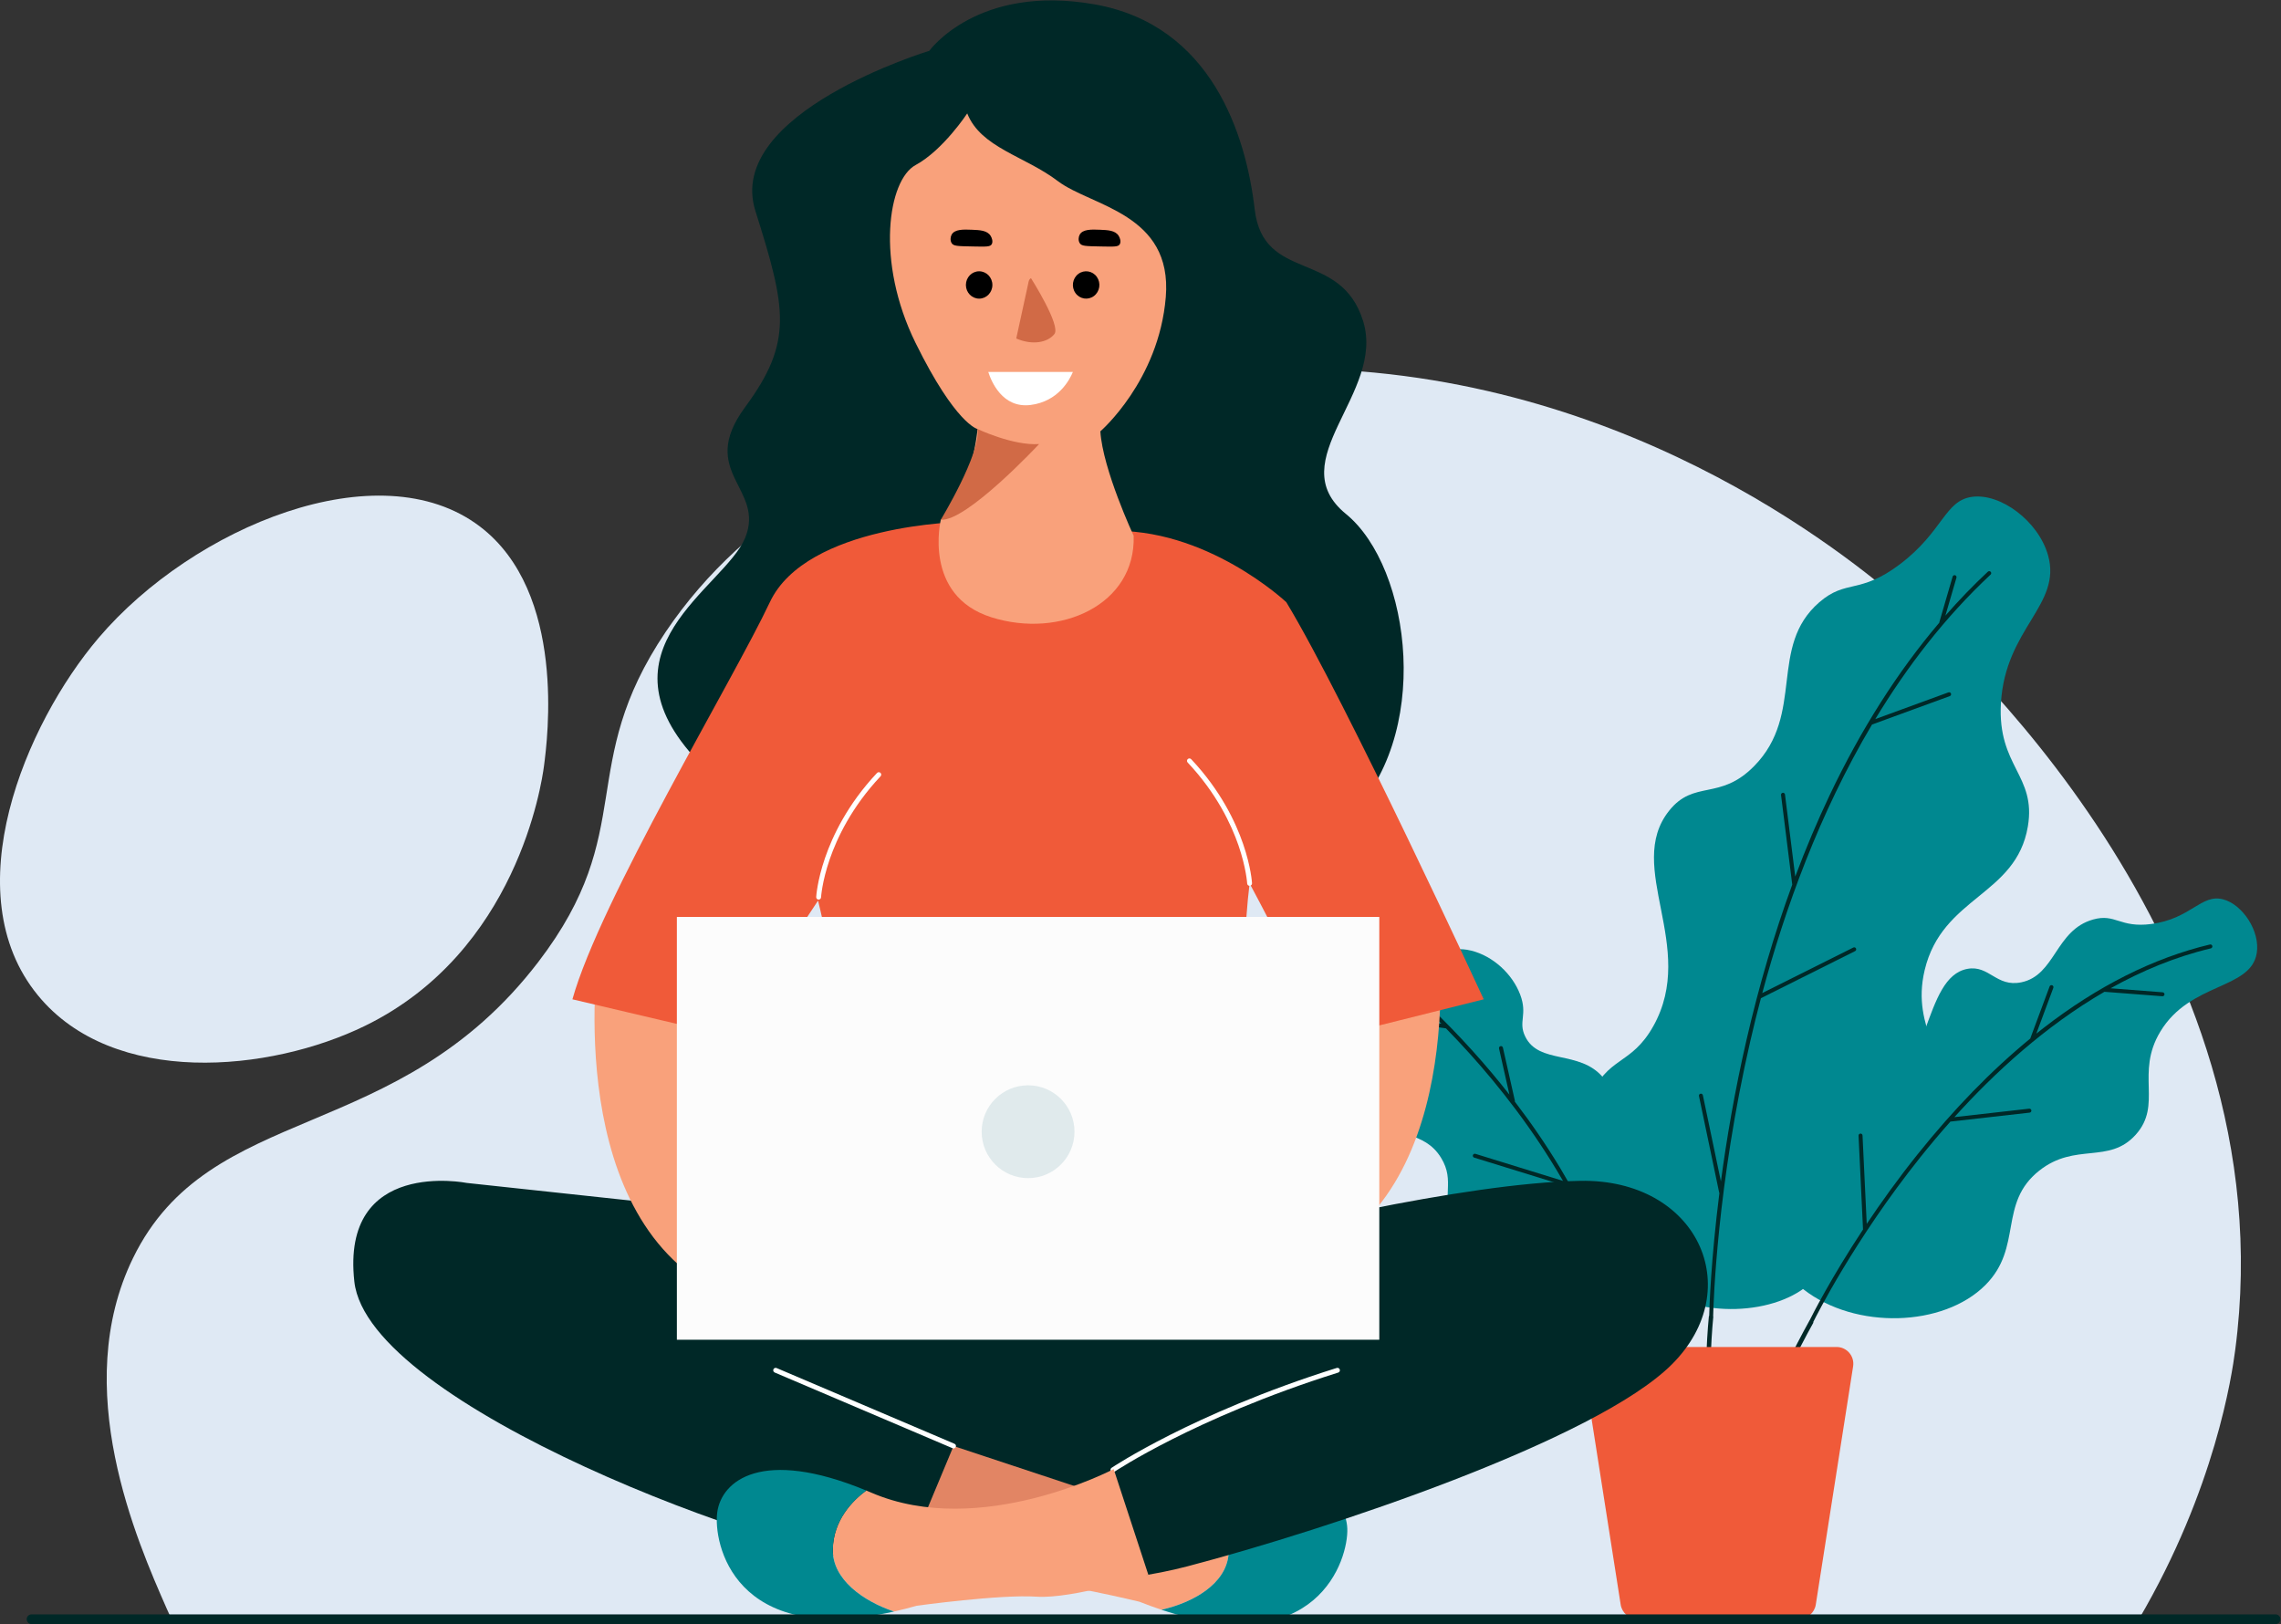 <?xml version="1.0" encoding="UTF-8" standalone="no"?>
<!-- Created with Inkscape (http://www.inkscape.org/) -->

<svg
   version="1.1"
   id="svg2"
   width="5683.747"
   height="4047.293"
   viewBox="0 0 5683.747 4047.293"
   sodipodi:docname="vecteezy_girl-with-laptop-sitting-and-freelance-or-studying-concept_.eps"
   xmlns:inkscape="http://www.inkscape.org/namespaces/inkscape"
   xmlns:sodipodi="http://sodipodi.sourceforge.net/DTD/sodipodi-0.dtd"
   xmlns="http://www.w3.org/2000/svg"
   xmlns:svg="http://www.w3.org/2000/svg">
  <rect x="0" y="0" width="5683.747" height="4047.293" fill="#333333" stroke="none"/>
  <defs
     id="defs6" />
  <sodipodi:namedview
     id="namedview4"
     pagecolor="#ffffff"
     bordercolor="#000000"
     borderopacity="0.25"
     inkscape:showpageshadow="2"
     inkscape:pageopacity="0.0"
     inkscape:pagecheckerboard="0"
     inkscape:deskcolor="#d1d1d1" />
  <g
     id="g8"
     inkscape:groupmode="layer"
     inkscape:label="ink_ext_XXXXXX"
     transform="matrix(1.333,0,0,-1.333,0,4047.293)">
    <g
       id="g10"
       transform="scale(0.1)">
      <path
         d="m 41782.1,5120.1 c 1011.8,7627.1 -5460.3,13325.5 -6265.8,14013.2 -1314.9,1122.5 -5767.4,4599.1 -12094.7,4323 -1143.1,-49.9 -7904.7,-344.9 -10977.4,-4905.8 -1696.7,-2518.6 -495.6,-3706 -2380.1,-6168.8 C 7418.57,8924.3 3927.41,9796 2486.78,6844.4 1301.86,4416.7 2557.79,1561.3 3118.23,287.102 c 28.73,-65.301 58.07,-130 87.76,-194.301 H 39981.9 C 41413.1,2535.1 41721.5,4662.6 41782.1,5120.1"
         style="fill:#dfe9f4;fill-opacity:1;fill-rule:nonzero;stroke:none"
         id="path12" />
      <path
         d="m 8970.55,20520.3 c 1623.55,-1233.1 1263.05,-3983.1 1198.15,-4477.5 -44,-335.5 -509.15,-3470.7 -3342.28,-4855.8 -1783.91,-872.1 -4709.17,-1149.3 -6117.068,567.6 -1571.957,1917 -233.34,5077.2 1135.128,6684.6 1765.08,2073.3 5240.27,3513.4 7126.07,2081.1"
         style="fill:#dfe9f4;fill-opacity:1;fill-rule:nonzero;stroke:none"
         id="path14" />
      <path
         d="m 30360.6,6861.9 c -627.2,773.1 -1011.2,1986.7 -628.8,2976.5 300.3,777.4 755.5,594 1173.8,1341.5 831.6,1486.1 -541.9,2972 293.5,4024.4 468.8,590.7 947.1,180 1593,838.5 955.8,974.4 255.9,2228.1 1215.7,3060.3 504.1,437 754.4,140.8 1509.2,712.6 805.9,610.5 832.9,1184.7 1341.5,1257.7 534.6,76.7 1243.9,-452 1425.3,-1090 264.4,-929.8 -799.6,-1363.5 -880.4,-2766.8 -68.2,-1186.6 665.6,-1344.1 503.1,-2305.7 -218.7,-1294.8 -1598.8,-1304.2 -1928.4,-2683 -272.8,-1141.4 555.9,-1624.5 125.8,-2431.5 -487.9,-915.3 -1760.8,-681 -2096.1,-1593 -238.5,-648.6 319.4,-1001.4 41.9,-1551.1 -372.1,-737.4 -1832.7,-1007.3 -2850.6,-503 -426.5,211.2 -671.6,507 -838.5,712.6"
         style="fill:#008890;fill-opacity:1;fill-rule:nonzero;stroke:none"
         id="path16" />
      <path
         d="m 37211.7,19673.4 c -14,15.1 -37.5,15.9 -52.6,1.8 -273.9,-255.8 -538.5,-529.9 -793.7,-821.3 l 206.7,708.9 c 5.7,19.7 -5.6,40.4 -25.3,46.1 -19.7,5.7 -40.4,-5.6 -46.2,-25.3 l -248.1,-850.8 c -1.1,-3.7 -1.4,-7.4 -1.3,-11.1 -779,-915.7 -1466.8,-1997.5 -2052.5,-3230.9 -229,-482.1 -442.5,-987.7 -640.2,-1514.6 l -191.7,1533.9 c -2.6,20.4 -21.2,34.8 -41.6,32.3 -20.4,-2.5 -34.8,-21.1 -32.3,-41.5 l 209.5,-1676 c -333.2,-908.9 -619.5,-1880.1 -855.5,-2903.9 -222.8,-966.6 -374.6,-1870.1 -478,-2643.9 l -337.2,1610.8 c -4.2,20.1 -23.9,32.9 -44.1,28.8 -20.1,-4.2 -33,-23.9 -28.7,-44 L 32136.1,8070 c 0.9,-4 2.4,-7.7 4.4,-11.1 -158.7,-1257.8 -186.7,-2130.4 -190.8,-2298.8 l -5.1,0.6 c -1.2,-11.8 -122.7,-1189.8 0.1,-2111.6 l 82,10.9 c -121.5,912 -1.1,2080.3 0.2,2092 l -3,0.3 c 5.7,245 73.2,2451.9 695.6,5151.9 59.2,257 124.9,523.8 197.4,798.1 l 1760.5,880.2 c 18.4,9.2 25.9,31.6 16.7,50 -9.2,18.4 -31.6,25.8 -49.9,16.6 l -1701.8,-850.8 c 419.8,1561.8 1065.6,3360.3 2051.5,5020 0.1,0 0.1,0 0.2,0 l 1453.3,531 c 19.3,7.1 29.2,28.4 22.2,47.7 -7.1,19.3 -28.5,29.2 -47.8,22.2 l -1367.3,-499.6 c 590.9,977.5 1301.5,1903.7 2155.4,2701.2 15.1,14.1 15.9,37.6 1.8,52.6"
         style="fill:#002827;fill-opacity:1;fill-rule:nonzero;stroke:none"
         id="path18" />
      <path
         d="m 33046.4,7136.2 c -380.2,924.2 -108.9,2164.9 586.9,2557.2 518.7,292.5 804.3,-151 1383.4,83.8 1079.9,438 920.3,2318.6 1760.7,2473.4 406.3,74.9 539.4,-347.2 1006.1,-251.5 639.7,131.1 635.9,974.5 1341.5,1173.8 421.3,119 496.3,-161 1090,-83.9 738,96 931.8,568.9 1341.4,461.2 363.5,-95.6 696.1,-595.4 628.9,-1006.1 -112.4,-685.9 -1244.2,-539.6 -1802.7,-1467.3 -471.2,-783 48.8,-1362.7 -461.1,-1928.4 -500.6,-555.3 -1127.4,-135.9 -1802.6,-670.7 -770.5,-610.3 -300.9,-1430.6 -1006.1,-2138 -785.9,-788.2 -2431,-835.3 -3395.7,-83.9 -127.7,99.5 -468.2,388 -670.7,880.4"
         style="fill:#008890;fill-opacity:1;fill-rule:nonzero;stroke:none"
         id="path20" />
      <path
         d="m 41355.1,12678.4 c -4.7,20 -24.8,32.5 -44.8,27.6 -1050.7,-249.8 -2098.3,-775.6 -3113.8,-1562.7 -43.9,-34 -87.7,-68.6 -131.5,-103.6 l 318,856.3 c 7.2,19.2 -2.6,40.7 -21.9,47.8 -19.2,7.2 -40.7,-2.6 -47.8,-21.9 l -361.8,-974.1 c -725.9,-595.6 -1435.1,-1324.5 -2111.5,-2170.9 -359.8,-450.3 -676.1,-891.5 -945,-1293.7 l -78.7,1652.9 c -1,20.5 -17.6,36.5 -39,35.4 -20.5,-1 -36.4,-18.5 -35.4,-39 l 83.6,-1754 C 34221,6462.4 33872.8,5771 33828.2,5681.1 l -0.6,0.4 c -6.9,-12.2 -689.7,-1228.1 -970.2,-2115.3 l 78.9,-24.9 c 277.9,878.9 956.5,2087.4 963.3,2099.5 l -6.4,3.7 c 50.8,102.8 770.1,1540.6 2004.9,3085.9 171.7,214.9 358.9,438.3 560.5,664.8 l 1481.1,167.7 c 20.5,2.3 35.2,20.8 32.9,41.2 -2.4,20.4 -20.9,35 -41.2,32.8 l -1398,-158.3 c 753.3,834.6 1701.5,1703.5 2804.7,2343.1 l 1082.9,-83.3 c 1,-0.1 1.9,-0.1 2.9,-0.1 19.2,0 35.5,14.8 37,34.3 1.6,20.5 -13.7,38.4 -34.2,40 l -973.3,74.9 c 584.4,327 1211,588.4 1874.1,746.1 20,4.8 32.4,24.8 27.6,44.8"
         style="fill:#002827;fill-opacity:1;fill-rule:nonzero;stroke:none"
         id="path22" />
      <path
         d="m 28230,6088.2 c -141.3,82.5 -820.3,498.2 -1080.6,1285.6 -213.6,645.9 57.7,900.9 -209.7,1341.5 -326.3,537.9 -890.5,337 -1173.8,838.5 -274.7,486.3 138.6,882.9 0,1593 -145.3,744.9 -947.1,764.3 -964.2,1341.5 -10.7,363.9 257.3,773.1 540.4,810.5 392.3,51.8 525.8,-648.7 1173.8,-782.6 431,-89 535.9,187 987.5,74.6 405.9,-101.1 767.5,-435.3 912.9,-819.8 144.5,-382 -41.5,-503.6 93.2,-782.6 257,-532.3 1010.1,-247 1453.3,-763.9 452.1,-527.3 -56.5,-1145.1 447.1,-1825.9 337.3,-455.8 691.7,-349.6 838.5,-726.7 214.2,-550.2 -284.4,-1434 -1006.2,-1788.6 -901.8,-443 -1829.9,98.6 -2012.2,204.9"
         style="fill:#008890;fill-opacity:1;fill-rule:nonzero;stroke:none"
         id="path24" />
      <path
         d="m 30184.7,6356 -5.2,-1.7 c -98.3,293.3 -212.1,586.6 -341.1,879 1.6,3.5 2.7,7.3 3.1,11.4 l 69.8,768.6 c 1.9,20.5 -13.2,38.6 -33.7,40.4 -20.3,1.7 -38.5,-13.2 -40.4,-33.7 l -59.3,-652.1 c -179.2,391.6 -385.6,781.4 -618.5,1167.5 -250.8,415.9 -532.5,828 -842.2,1232.8 1.4,5.6 1.7,11.4 0.4,17.3 l -223.6,992.2 c -4.5,20 -24.4,32.6 -44.5,28.1 -20.1,-4.5 -32.7,-24.4 -28.1,-44.5 l 194.2,-861.8 c -214.9,274.2 -442.5,545 -682.3,811.1 -1073.2,1190.9 -2029.5,1884.9 -2039,1891.7 -16.7,12 -40,8.3 -52,-8.4 -12,-16.7 -8.2,-39.9 8.4,-52 7.9,-5.6 661.7,-480.1 1493.3,-1317 l -628.1,84.5 c -20.2,2.8 -39.1,-11.5 -41.9,-31.9 -2.7,-20.4 11.6,-39.1 32,-41.8 l 723.4,-97.4 c 145.5,-148.7 295.9,-308 448.6,-477.6 545.7,-605.5 1184.5,-1412.5 1738.9,-2373.7 l -1637.3,505.8 c -19.5,6.1 -40.5,-4.9 -46.6,-24.6 -6.1,-19.6 4.9,-40.4 24.6,-46.5 l 1713.2,-529.3 c 322.6,-571 613.8,-1194.8 837.8,-1861.8 l -2.4,-0.8 c 4.7,-14 466,-1410.5 480,-2525.5 l 82.7,1 c -14.1,1127.7 -479.5,2536.6 -484.2,2550.7"
         style="fill:#002827;fill-opacity:1;fill-rule:nonzero;stroke:none"
         id="path26" />
      <path
         d="m 34330.7,5182.1 h -4423.8 c -192.4,0 -339.4,-171.8 -309.6,-361.9 l 698.3,-4455.501 c 23.9,-152.398 155.2,-264.801 309.6,-264.801 h 3027.2 c 154.4,0 285.8,112.403 309.7,264.801 l 698.2,4455.501 c 29.8,190.1 -117.2,361.9 -309.6,361.9"
         style="fill:#f05a39;fill-opacity:1;fill-rule:nonzero;stroke:none"
         id="path28" />
      <path
         d="m 17893.1,3330.7 c 0,0 2354.3,-1556.7 4457.7,-894.3 35,11 69.6,21.5 103.8,31.8 235.1,-213.5 556.8,-610.4 511.6,-1157.8 -46.1,-558.802 -662.2,-906.201 -1255.1,-1040.599 -132.7,44 -270,93.898 -412.4,150.301 0,0 -1533.6,371.199 -2209.1,392.898 -675.5,21.602 -2041.1,612.8 -2041.1,612.8 l 844.6,1904.9"
         style="fill:#f9a17b;fill-opacity:1;fill-rule:nonzero;stroke:none"
         id="path30" />
      <path
         d="m 22966.2,1310.4 c 45.2,547.4 -276.5,944.3 -511.6,1157.8 2023,606.9 2707.2,-89.1 2730.4,-680.9 22.6,-575.6 -557.5,-2486.898 -3473.9,-1517.499 592.9,134.398 1209,481.797 1255.1,1040.599"
         style="fill:#008890;fill-opacity:1;fill-rule:nonzero;stroke:none"
         id="path32" />
      <path
         d="m 16707.7,7390.3 -7981.22,858.2 c 0,0 -2360.05,472 -2102.59,-1845.2 257.46,-2317.1 7895.41,-5149.1 10083.81,-5320.8 0,0 2875,-686.598 5492.5,0 2617.5,686.6 7638,2360.1 9054,3776.1 1416,1416 472,3469 -1716.4,3429.4 -2188.4,-39.5 -5921.6,-940.6 -7552.1,-1369.7 -1630.6,-429.1 -2720.9,-257.5 -2720.9,-257.5 l -2557.1,729.5"
         style="fill:#002827;fill-opacity:1;fill-rule:nonzero;stroke:none"
         id="path34" />
      <path
         d="m 17264.1,1987.3 560.6,1343.4 2458.9,-814.2 c 0,0 -1055.8,-1013.8 -3019.5,-529.2"
         style="fill:#e28564;fill-opacity:1;fill-rule:nonzero;stroke:none"
         id="path36" />
      <path
         d="m 20804,2840.3 c -14.6,0 -28.9,7 -37.7,20.1 -14,20.8 -8.4,49 12.4,62.9 3.8,2.6 392.1,261.8 1101.9,619.6 654.3,329.9 1724.5,813.9 3107.2,1247.1 24.1,7.5 49.4,-5.8 56.9,-29.7 7.5,-24 -5.8,-49.4 -29.7,-56.9 -1375.9,-431 -2440.7,-912.5 -3091.6,-1240.6 -705.4,-355.4 -1090.3,-612.3 -1094.1,-614.8 -7.8,-5.2 -16.6,-7.7 -25.3,-7.7"
         style="fill:#ffffff;fill-opacity:1;fill-rule:nonzero;stroke:none"
         id="path38" />
      <path
         d="m 20818,2899.4 c 0,0 -2498.5,-1312.8 -4525,-442.8 -33.7,14.5 -67,28.5 -100,42.1 -255.3,-188.8 -615.2,-551.5 -625.2,-1100.6 -10.1,-560.702 568.1,-968.1 1144.5,-1161.299 136.4,30.5 278,66.398 425.3,108.199 0,0 1563.2,215.5 2237.4,169.301 674.3,-46.102 2092.3,405.097 2092.3,405.097 L 20818,2899.4"
         style="fill:#f9a17b;fill-opacity:1;fill-rule:nonzero;stroke:none"
         id="path40" />
      <path
         d="m 15567.8,1398.1 c 10,549.1 369.9,911.8 625.2,1100.6 -1951.9,806.7 -2702.5,182.8 -2784.9,-403.6 -80.2,-570.5 305.3,-2530.299 3304.2,-1858.299 C 16135.9,430 15557.7,837.398 15567.8,1398.1"
         style="fill:#008890;fill-opacity:1;fill-rule:nonzero;stroke:none"
         id="path42" />
      <path
         d="m 11195.1,12663.6 c 0,0 -717,-4799.5 2091.9,-6374.2 0,0 2252.8,-525.1 1544.8,1379.8 -708.1,1904.9 -1094.2,3610.5 -997.7,4994.4 96.5,1383.8 -2317.1,1190.7 -2639,0"
         style="fill:#f9a17b;fill-opacity:1;fill-rule:nonzero;stroke:none"
         id="path44" />
      <path
         d="m 26847.6,13327.2 c 0,0 717,-4799.5 -2091.8,-6374.2 0,0 -2252.8,-525.1 -1544.8,1379.8 708,1904.9 1094.2,3610.5 997.7,4994.4 -96.6,1383.8 2317.1,1190.7 2638.9,0"
         style="fill:#f9a17b;fill-opacity:1;fill-rule:nonzero;stroke:none"
         id="path46" />
      <path
         d="m 17371.1,29412 c 0,0 -3829.7,-1158.6 -3250.5,-2993 579.3,-1834.4 708.1,-2445.9 -193.1,-3668.8 -901.1,-1222.9 386.2,-1512.6 0,-2445.9 -386.1,-933.3 -2864.2,-2091.8 -868.9,-4183.7 1995.3,-2091.9 5181.4,-2349.3 6436.5,-965.5 1255.1,1383.9 4022.8,-1673.5 5664.1,-128.7 1641.3,1544.8 1223,4730.8 0,5728.5 -1222.9,997.6 740.2,2252.8 321.9,3604.4 -418.4,1351.7 -1866.6,708 -2027.5,2091.9 -161,1383.8 -804.6,3443.5 -2993,3829.7 -2188.4,386.2 -3089.5,-868.9 -3089.5,-868.9"
         style="fill:#002827;fill-opacity:1;fill-rule:nonzero;stroke:none"
         id="path48" />
      <path
         d="m 17995,20606.5 c 0,0 -2917.8,-42.9 -3604.4,-1501.8 -686.6,-1458.9 -3175.3,-5578.3 -3690.3,-7423.4 l 2917.9,-686.6 1673.5,2531.7 c 0,0 1029.8,-4076.4 472,-6436.5 h 8110 c 0,0 -901.1,3561.5 -514.9,6758.3 0,0 1158.5,-2166.9 1458.9,-2896.4 l 2917.9,729.5 c 0,0 -2574.6,5578.3 -3690.3,7423.4 0,0 -1501.8,1416 -3346.9,1330.2 0,0 858.2,-686.6 -557.9,-1244.4 -1416,-557.8 -2360,-300.4 -2145.5,1416"
         style="fill:#f05a39;fill-opacity:1;fill-rule:nonzero;stroke:none"
         id="path50" />
      <path
         d="m 18080.4,28242.1 c 0,0 -450.6,-686.6 -965.5,-965.5 -514.9,-278.9 -750.9,-1802.2 0,-3325.5 750.9,-1523.3 1158.6,-1609.1 1158.6,-1609.1 0,0 -107.3,-1201.5 -686.6,-1695 0,0 -343.3,-1416 944,-1823.7 1287.3,-407.6 2703.4,236.1 2660.5,1523.4 0,0 -579.3,1244.3 -622.2,1952.4 0,0 1094.2,944 1222.9,2510.2 128.7,1566.2 -1394.6,1694.9 -2016.8,2166.9 -622.2,472.1 -1437.5,622.2 -1694.9,1265.9"
         style="fill:#f9a17b;fill-opacity:1;fill-rule:nonzero;stroke:none"
         id="path52" />
      <path
         d="m 20103,24884.9 c 80.4,-114.1 235.3,-139.4 345.9,-56.3 110.6,83 135,242.9 54.6,357.1 -80.4,114.1 -235.3,139.4 -345.9,56.3 -110.6,-83 -135,-242.9 -54.6,-357.1"
         style="fill:#000000;fill-opacity:1;fill-rule:nonzero;stroke:none"
         id="path54" />
      <path
         d="m 18055.5,25035.3 c 0,-141.2 110.9,-255.6 247.6,-255.6 136.8,0 247.6,114.4 247.6,255.6 0,141.2 -110.8,255.6 -247.6,255.6 -136.7,0 -247.6,-114.4 -247.6,-255.6"
         style="fill:#000000;fill-opacity:1;fill-rule:nonzero;stroke:none"
         id="path56" />
      <path
         d="m 19272.5,25161.9 c 0,0 563.4,-886.4 437.4,-1044.6 -126,-158.2 -408,-214.5 -713.2,-82.9 l 225.1,1032.9 c 0,0 7.6,77.7 50.7,94.6"
         style="fill:#d16a46;fill-opacity:1;fill-rule:nonzero;stroke:none"
         id="path58" />
      <path
         d="m 20932.2,25797.4 c 28,48.7 3.1,118.4 -20.6,156.3 -64,102.3 -204,107.8 -350.8,113.6 -154.4,6.1 -321.9,12.6 -378.3,-92.3 -23.6,-44.1 -28.6,-109.4 0,-156.3 35.2,-57.7 103.4,-58 398.9,-63.9 255.8,-5 322.3,-7.1 350.8,42.6"
         style="fill:#000000;fill-opacity:1;fill-rule:nonzero;stroke:none"
         id="path60" />
      <path
         d="m 18538.3,25797.4 c 28,48.7 3.1,118.4 -20.6,156.3 -64,102.3 -203.9,107.8 -350.8,113.6 -154.4,6.1 -321.9,12.6 -378.3,-92.3 -23.6,-44.1 -28.6,-109.4 0,-156.3 35.2,-57.7 103.4,-58 399,-63.9 255.7,-5 322.2,-7.1 350.7,42.6"
         style="fill:#000000;fill-opacity:1;fill-rule:nonzero;stroke:none"
         id="path62" />
      <path
         d="m 19267,22792 c 516.3,66.6 727.8,469.5 788.6,617 h -1581.7 c 53.8,-169.8 261.8,-685.6 793.1,-617"
         style="fill:#ffffff;fill-opacity:1;fill-rule:nonzero;stroke:none"
         id="path64" />
      <path
         d="m 18273.5,22342 c 0,0 657.7,-313.3 1150.4,-281.1 0,0 -1356.1,-1454.6 -1837,-1413.9 0,0 749.1,1235.9 686.6,1695"
         style="fill:#d16a46;fill-opacity:1;fill-rule:nonzero;stroke:none"
         id="path66" />
      <path
         d="M 25783.2,5317.5 H 12652.7 v 7903.9 H 25783.2 V 5317.5"
         style="fill:#fcfcfc;fill-opacity:1;fill-rule:nonzero;stroke:none"
         id="path68" />
      <path
         d="m 20085.6,9206.2 c 0,-479.2 -388.4,-867.6 -867.6,-867.6 -479.2,0 -867.7,388.4 -867.7,867.6 0,479.2 388.5,867.6 867.7,867.6 479.2,0 867.6,-388.4 867.6,-867.6"
         style="fill:#e0eaec;fill-opacity:1;fill-rule:nonzero;stroke:none"
         id="path70" />
      <path
         d="m 17824.7,3285.3 c -5.9,0 -11.9,1.1 -17.8,3.6 l -3325.5,1416 c -23,9.9 -33.8,36.5 -24,59.6 9.9,23 36.5,33.7 59.6,23.9 l 3325.5,-1416 c 23.1,-9.8 33.8,-36.5 24,-59.5 -7.4,-17.3 -24.2,-27.6 -41.8,-27.6"
         style="fill:#ffffff;fill-opacity:1;fill-rule:nonzero;stroke:none"
         id="path72" />
      <path
         d="m 23358.7,13802.8 c -23.9,0 -43.9,18.8 -45.2,43 -0.3,4.3 -18,293.6 -163.1,714.4 -134.2,389 -407.8,973.3 -949.7,1548 -17.2,18.2 -16.3,46.9 1.9,64.1 18.2,17.2 47,16.4 64.1,-1.9 554.2,-587.7 833.8,-1185.9 970.7,-1584.3 148.9,-433 166,-723.3 166.7,-735.4 1.3,-25.1 -17.9,-46.4 -42.9,-47.8 -0.8,0 -1.6,-0.1 -2.5,-0.1"
         style="fill:#ffffff;fill-opacity:1;fill-rule:nonzero;stroke:none"
         id="path74" />
      <path
         d="m 15302.6,13545.4 c -0.8,0 -1.6,0 -2.5,0 -25,1.4 -44.2,22.8 -42.8,47.8 0.6,12.1 17.8,302.5 166.6,735.4 137,398.4 416.6,996.6 970.7,1584.3 17.2,18.3 45.9,19.1 64.2,1.9 18.2,-17.2 19,-45.9 1.8,-64.1 -543,-576 -816.8,-1161.7 -950.8,-1551.6 -144.8,-421.1 -161.8,-708 -161.9,-710.8 -1.3,-24.2 -21.3,-42.9 -45.3,-42.9"
         style="fill:#ffffff;fill-opacity:1;fill-rule:nonzero;stroke:none"
         id="path76" />
      <path
         d="M 42537.4,2.102 H 589.895 c -50.122,0 -90.762,40.598 -90.762,90.699 0,50.101 40.64,90.797 90.762,90.797 H 42537.4 c 50.1,0 90.7,-40.696 90.7,-90.797 0,-50.102 -40.6,-90.699 -90.7,-90.699"
         style="fill:#002827;fill-opacity:1;fill-rule:nonzero;stroke:none"
         id="path78" />
    </g>
  </g>
</svg>
